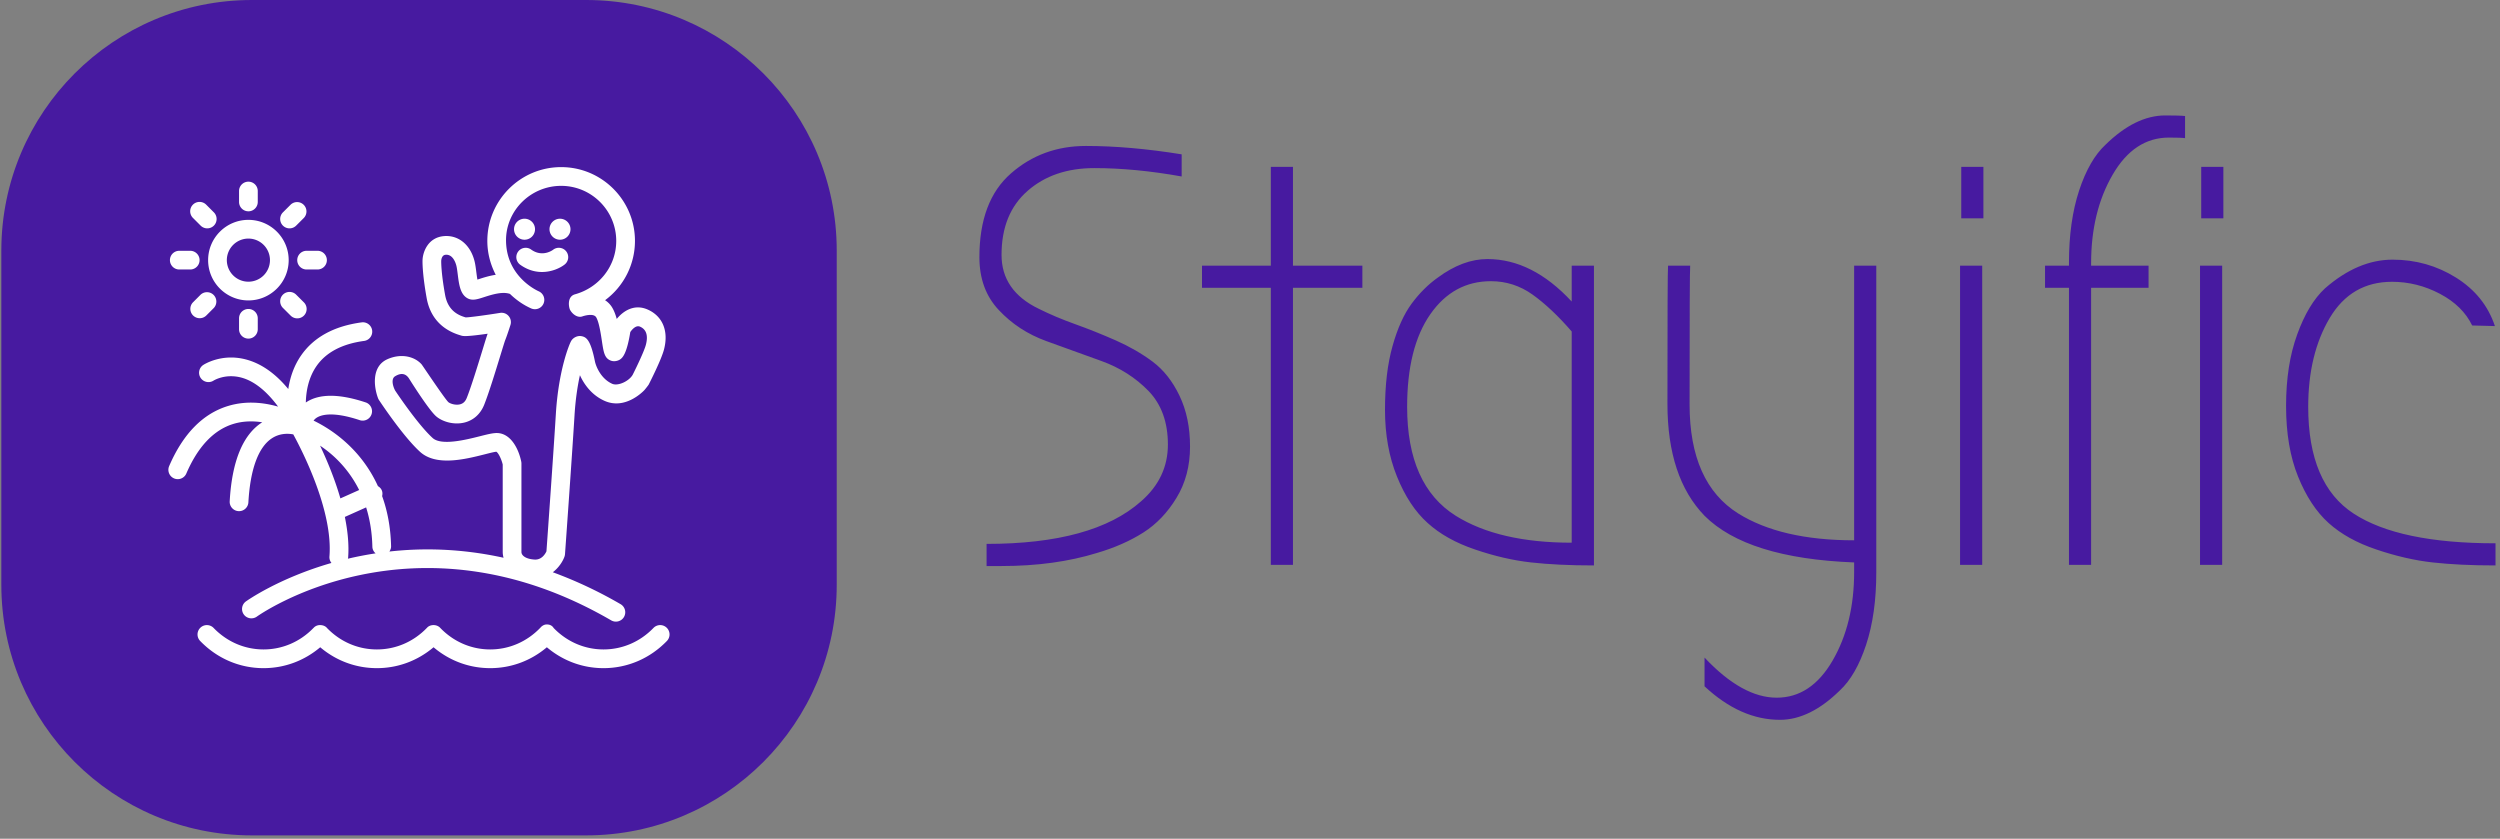 <svg xmlns="http://www.w3.org/2000/svg" version="1.1" xmlns:xlink="http://www.w3.org/1999/xlink" xmlns:svgjs="http://svgjs.dev/svgjs" width="2000" height="671" viewBox="0 0 2000 671"><rect x="0" y="0" width="2000" height="671" fill="#808080" stroke="none"/><g transform="matrix(1,0,0,1,-1.212,-1.394)"><svg viewBox="0 0 396 133" data-background-color="#ffffff" preserveAspectRatio="xMidYMid meet" height="671" width="2000" xmlns="http://www.w3.org/2000/svg" xmlns:xlink="http://www.w3.org/1999/xlink"><g id="tight-bounds" transform="matrix(1,0,0,1,0.24,0.276)"><svg viewBox="0 0 395.52 132.447" height="132.447" width="395.52"><g><svg viewBox="0 0 650.603 217.867" height="132.447" width="395.52"><g transform="matrix(1,0,0,1,255.083,30.11)"><svg viewBox="0 0 395.52 157.646" height="157.646" width="395.52"><g id="textblocktransform"><svg viewBox="0 0 395.52 157.646" height="157.646" width="395.52" id="textblock"><g><svg viewBox="0 0 395.52 157.646" height="157.646" width="395.52"><g transform="matrix(1,0,0,1,0,0)"><svg width="395.52" viewBox="1.85 -37.55 126.68 50.5" height="157.646" data-palette-color="#471aa0"><path d="M15.35-5.3L15.35-5.3Q17.6-7.25 17.6-10.05 17.6-12.85 15.98-14.53 14.35-16.2 12.05-17.03 9.75-17.85 7.43-18.7 5.1-19.55 3.48-21.28 1.85-23 1.85-25.7L1.85-25.7Q1.85-30.4 4.48-32.7 7.1-35 10.75-35 14.4-35 18.75-34.3L18.75-34.3 18.75-32.45Q14.85-33.15 11.45-33.15 8.05-33.15 5.88-31.25 3.7-29.35 3.7-25.9L3.7-25.9Q3.7-22.9 6.8-21.4L6.8-21.4Q8.2-20.7 9.88-20.1 11.55-19.5 13.25-18.75 14.95-18 16.32-16.98 17.7-15.95 18.57-14.13 19.45-12.3 19.45-9.88 19.45-7.45 18.32-5.6 17.2-3.75 15.55-2.7 13.9-1.65 11.7-1L11.7-1Q8.15 0.1 3.7 0.1L3.7 0.1 2.45 0.1 2.45-1.75Q11.35-1.75 15.35-5.3ZM26.2 0L26.2-23.15 20.45-23.15 20.45-25 26.2-25 26.2-33.25 28.05-33.25 28.05-25 33.85-25 33.85-23.15 28.05-23.15 28.05 0 26.2 0ZM51.34-22L51.34-25 53.2-25 53.2 0.05Q50.2 0.05 47.95-0.2 45.7-0.45 43.27-1.28 40.84-2.1 39.3-3.5 37.74-4.9 36.74-7.38 35.74-9.85 35.74-12.95 35.74-16.05 36.37-18.28 36.99-20.5 37.97-21.83 38.95-23.15 40.15-24L40.15-24Q42.25-25.55 44.3-25.55L44.3-25.55Q48.05-25.55 51.34-22L51.34-22ZM37.59-13.2L37.59-13.2Q37.59-6.65 41.65-4.1L41.65-4.1Q45.25-1.85 51.34-1.85L51.34-1.85 51.34-19.5Q49.65-21.45 48.07-22.58 46.5-23.7 44.59-23.7L44.59-23.7Q41.45-23.7 39.52-20.93 37.59-18.15 37.59-13.2ZM74.94-2.05L74.94-25 76.79-25 76.79 0.65Q76.79 4.1 75.94 6.68 75.09 9.25 73.74 10.5L73.74 10.5Q71.24 12.95 68.74 12.95L68.74 12.95Q65.44 12.95 62.44 10.15L62.44 10.15 62.44 7.75Q65.59 11.1 68.47 11.1 71.34 11.1 73.14 8 74.94 4.9 74.94 0.6L74.94 0.6 74.94-0.2Q65.99-0.55 62.44-4.1L62.44-4.1Q59.34-7.3 59.34-13.45L59.34-13.45Q59.34-24.5 59.39-25L59.39-25 61.24-25Q61.19-24.55 61.19-13.4L61.19-13.4Q61.19-6.85 65.24-4.3L65.24-4.3Q68.84-2.05 74.94-2.05L74.94-2.05ZM85.64-25L85.64 0 83.79 0 83.79-25 85.64-25ZM83.89-28.95L83.89-33.25 85.74-33.25 85.74-28.95 83.89-28.95ZM94.74-25L99.54-25 99.54-23.15 94.74-23.15 94.74 0 92.89 0 92.89-23.15 90.89-23.15 90.89-25 92.89-25 92.89-25.25Q92.89-28.7 93.74-31.28 94.59-33.85 95.94-35.1L95.94-35.1Q98.44-37.55 100.94-37.55L100.94-37.55Q102.19-37.55 102.59-37.5L102.59-37.5 102.59-35.65Q102.29-35.7 101.24-35.7L101.24-35.7Q98.34-35.7 96.54-32.6 94.74-29.5 94.74-25.2L94.74-25.2 94.74-25ZM105.69-25L105.69 0 103.84 0 103.84-25 105.69-25ZM103.94-28.95L103.94-33.25 105.79-33.25 105.79-28.95 103.94-28.95ZM128.48-19.95L128.48-19.95 126.58-20Q125.78-21.65 123.88-22.65 121.98-23.65 119.88-23.65L119.88-23.65Q116.48-23.65 114.68-20.63 112.88-17.6 112.88-13.2L112.88-13.2Q112.88-6.75 116.68-4.28 120.48-1.8 128.53-1.8L128.53-1.8 128.53 0.05Q125.53 0.05 123.28-0.2 121.03-0.45 118.58-1.28 116.13-2.1 114.58-3.5 113.03-4.9 112.03-7.38 111.03-9.85 111.03-13.28 111.03-16.7 111.96-19.25 112.88-21.8 114.28-23.1L114.28-23.1Q117.03-25.5 119.93-25.5 122.83-25.5 125.23-24 127.63-22.5 128.48-19.95Z" opacity="1" transform="matrix(1,0,0,1,0,0)" fill="#471aa0" class="wordmark-text-0" data-fill-palette-color="primary" id="text-0"></path></svg></g></svg></g></svg></g></svg></g><g><svg viewBox="0 0 217.867 217.867" height="217.867" width="217.867"><g><svg></svg></g><g id="icon-0"><svg viewBox="0 0 217.867 217.867" height="217.867" width="217.867"><g><path transform="scale(2.179,2.179)" d="M30 100c-16.569 0-30-13.431-30-30v-40c0-16.569 13.431-30 30-30h40c16.569 0 30 13.431 30 30v40c0 16.569-13.431 30-30 30z" fill="#471aa0" fill-rule="nonzero" stroke="none" stroke-width="1" stroke-linecap="butt" stroke-linejoin="miter" stroke-miterlimit="10" stroke-dasharray="" stroke-dashoffset="0" font-family="none" font-weight="none" font-size="none" text-anchor="none" style="mix-blend-mode: normal" data-fill-palette-color="accent"></path></g><g transform="matrix(1,0,0,1,43.573,43.589)"><svg viewBox="0 0 130.72 130.689" height="130.689" width="130.72"><g><svg xmlns="http://www.w3.org/2000/svg" xmlns:xlink="http://www.w3.org/1999/xlink" version="1.1" x="0" y="0" viewBox="0.226 0.236 90.549 90.527" enable-background="new 0 0 91 91" xml:space="preserve" height="130.689" width="130.72" class="icon-dxe-0" data-fill-palette-color="quaternary" id="dxe-0"><g fill="#ffffff" data-fill-palette-color="quaternary"><path d="M87.869 83.501C85.451 86.003 82.249 87.382 78.846 87.382H78.844C75.446 87.382 72.243 86.001 69.827 83.501 69.819 83.493 69.522 82.866 68.597 82.866 67.883 82.866 67.437 83.458 67.437 83.458 67.429 83.464 67.427 83.476 67.419 83.483S67.401 83.493 67.394 83.501C64.978 86.003 61.773 87.382 58.373 87.382H58.369C54.969 87.382 51.767 86.001 49.355 83.501 49.347 83.493 48.941 82.982 48.134 82.982 47.328 82.982 46.965 83.458 46.965 83.458 46.955 83.464 46.953 83.476 46.945 83.483 46.939 83.491 46.928 83.493 46.921 83.501 44.505 86.003 41.299 87.382 37.897 87.382H37.893C34.492 87.382 31.289 86.001 28.877 83.501 28.877 83.501 28.518 82.982 27.619 82.982 26.852 82.982 26.469 83.483 26.469 83.483 26.461 83.491 26.449 83.493 26.443 83.501 24.025 86.003 20.821 87.382 17.42 87.382H17.418C14.017 87.382 10.815 86.001 8.399 83.501A1.69 1.69 0 0 0 6.008 83.458 1.69 1.69 0 0 0 5.965 85.848C9.026 89.017 13.091 90.763 17.416 90.763H17.42C21.194 90.763 24.774 89.432 27.658 86.989 30.54 89.43 34.116 90.761 37.892 90.763H37.896C41.672 90.763 45.25 89.432 48.137 86.989 51.017 89.43 54.591 90.761 58.367 90.763H58.371C62.145 90.763 65.725 89.432 68.609 86.989 71.493 89.432 75.068 90.763 78.842 90.763H78.844C83.171 90.763 87.24 89.017 90.301 85.848A1.69 1.69 0 0 0 90.258 83.458 1.686 1.686 0 0 0 87.869 83.501" fill="#ffffff" data-fill-palette-color="quaternary"></path><path d="M11.995 46.628C13.776 46.091 15.565 46.091 17.179 46.341 13.692 48.557 11.712 53.358 11.305 60.613A1.69 1.69 0 1 0 14.681 60.803C15.019 54.793 16.503 50.783 18.976 49.202 20.401 48.29 21.885 48.357 22.791 48.526 24.515 51.683 29.986 62.426 29.325 70.587 29.29 71.027 29.435 71.436 29.687 71.758 20.106 74.517 14.356 78.619 14.226 78.713A1.69 1.69 0 0 0 13.86 81.074C14.408 81.827 15.47 81.986 16.221 81.441 16.5 81.239 44.497 61.377 80.231 82.129A1.694 1.694 0 0 0 82.544 81.516 1.693 1.693 0 0 0 81.931 79.204 78 78 0 0 0 69.684 73.435C70.81 72.579 71.516 71.405 71.797 70.603A1.7 1.7 0 0 0 71.887 70.165C71.901 69.988 73.163 52.358 73.612 45.01 73.791 42.085 74.177 39.68 74.583 37.829 75.324 39.486 76.72 41.434 79.018 42.462 82.651 44.091 85.814 40.97 86.221 40.537 86.331 40.423 86.939 39.661 87.013 39.517 87.245 39.065 89.287 35.045 89.769 33.203 90.644 29.883 89.545 27.18 86.829 25.973 84.37 24.88 82.354 26.284 81.234 27.667 81.034 26.928 80.778 26.238 80.448 25.67A4.1 4.1 0 0 0 79.127 24.284 13.33 13.33 0 0 0 84.527 13.572C84.527 6.22 78.545 0.236 71.191 0.236S57.853 6.22 57.853 13.572C57.853 15.75 58.409 17.832 59.371 19.692 58.172 19.873 57.074 20.229 56.247 20.498L56.059 20.559C55.98 20.113 55.912 19.576 55.862 19.186 55.772 18.478 55.687 17.808 55.542 17.234 54.801 14.276 52.662 12.504 50.056 12.699 47.077 12.937 46.196 15.642 46.146 17.026 46.142 17.114 46.058 19.263 46.895 23.922 47.326 26.311 48.733 29.413 53.091 30.659 53.421 30.773 53.867 30.916 57.909 30.337 57.756 30.752 57.484 31.632 56.975 33.295 56.164 35.935 54.942 39.923 54.142 41.925 53.88 42.579 53.494 42.951 52.925 43.094 52.077 43.306 51.124 42.96 50.827 42.713 50.227 42.202 46.113 36.029 45.985 35.884 44.758 34.478 42.34 33.822 39.818 34.934 36.879 36.226 37.353 39.961 38.096 41.962 38.141 42.084 38.199 42.198 38.267 42.304 38.442 42.569 42.59 48.855 45.7 51.682 48.625 54.339 53.877 53.015 57.355 52.136 58.244 51.909 59.082 51.698 59.462 51.662 59.773 51.771 60.366 52.857 60.632 53.968L60.634 69.775C60.634 70.124 60.693 70.471 60.781 70.817 53.209 69.148 46.256 69.01 40.156 69.693 40.341 69.414 40.473 69.095 40.463 68.735 40.382 65.254 39.777 62.258 38.845 59.679 38.928 59.328 38.928 58.957 38.77 58.606 38.624 58.277 38.371 58.045 38.086 57.875 34.957 50.992 29.525 47.515 26.458 46.038 26.582 45.88 26.726 45.719 26.92 45.581 27.726 45.005 29.829 44.294 34.858 45.975A1.692 1.692 0 0 0 35.932 42.769C31.072 41.145 27.424 41.151 25.059 42.767 25.102 40.799 25.511 38.336 26.96 36.225 28.682 33.716 31.595 32.173 35.617 31.637A1.691 1.691 0 0 0 35.171 28.285C30.158 28.951 26.458 30.98 24.172 34.312 22.838 36.254 22.185 38.379 21.888 40.332 19.553 37.505 16.995 35.716 14.239 34.989 9.855 33.829 6.659 35.895 6.527 35.984A1.685 1.685 0 0 0 6.044 38.308 1.7 1.7 0 0 0 8.377 38.815C8.463 38.762 10.531 37.484 13.453 38.278 15.743 38.907 17.974 40.708 20.048 43.511 17.52 42.787 14.331 42.394 11.047 43.383 6.479 44.753 2.885 48.412 0.365 54.255A1.69 1.69 0 0 0 1.915 56.616C2.57 56.616 3.193 56.235 3.468 55.596 5.569 50.723 8.437 47.706 11.995 46.628M59.193 48.299C58.519 48.355 57.638 48.576 56.524 48.858 54.09 49.475 49.553 50.622 47.974 49.182 45.444 46.884 41.888 41.64 41.206 40.62 40.776 39.835 40.424 38.497 41.179 38.031 42.626 37.139 43.347 37.898 43.687 38.405 44.745 40.086 47.44 44.279 48.645 45.297 49.683 46.174 51.723 46.887 53.744 46.38 55.364 45.972 56.618 44.838 57.281 43.182 58.132 41.051 59.329 37.143 60.204 34.289 60.588 33.04 60.984 31.749 61.083 31.499 61.464 30.556 62.032 28.753 62.032 28.753A1.68 1.68 0 0 0 61.702 27.141 1.67 1.67 0 0 0 60.155 26.575C57.698 26.968 54.723 27.377 53.951 27.391L53.928 27.385C52.579 26.998 50.732 26.16 50.222 23.325 49.461 19.11 49.523 17.194 49.523 17.166 49.527 17.06 49.582 16.13 50.319 16.073 51.573 15.965 52.104 17.427 52.261 18.061 52.366 18.481 52.432 19.042 52.506 19.616 52.738 21.46 52.96 23.204 54.26 23.929 55.139 24.419 56.041 24.124 57.293 23.717 59.017 23.157 60.664 22.715 61.94 23.143 63.043 24.212 64.316 25.121 65.769 25.767A1.696 1.696 0 0 0 68.002 24.908 1.695 1.695 0 0 0 67.143 22.675C66.638 22.451 61.312 19.932 61.232 13.575 61.163 8.087 65.698 3.622 71.189 3.622 76.677 3.622 81.143 8.086 81.143 13.575 81.143 18.112 78.061 22.003 73.697 23.216 72.197 23.633 72.577 25.62 72.804 26.033 73.254 26.851 74.202 27.533 75.071 27.193 75.089 27.187 77.023 26.521 77.524 27.378 78.038 28.258 78.348 30.295 78.55 31.644 78.864 33.73 79.024 34.777 80.184 35.206 80.756 35.418 81.519 35.273 81.987 34.874 82.282 34.62 83.056 33.96 83.683 30.038 83.972 29.613 84.694 28.728 85.453 29.067 86.587 29.57 86.939 30.673 86.497 32.346 86.218 33.417 84.937 36.128 84.118 37.752 83.472 38.904 81.452 39.859 80.402 39.379 78.329 38.451 77.456 36.151 77.295 35.341 76.501 31.376 75.713 30.93 74.84 30.777 74.14 30.655 73.367 31.034 73.01 31.632 72.65 32.232 70.718 36.938 70.236 44.807 69.82 51.64 68.697 67.395 68.534 69.656 68.328 70.094 67.684 71.236 66.37 71.143 64.744 71.041 64.015 70.384 64.015 69.779V53.784C64.015 53.67 64.003 53.555 63.98 53.445 63.464 50.93 61.896 48.028 59.193 48.299M37.081 68.816C37.093 69.313 37.319 69.726 37.664 70.023 35.914 70.289 34.246 70.615 32.659 70.99 32.669 70.945 32.693 70.908 32.697 70.86 32.889 68.476 32.618 65.944 32.111 63.439L35.954 61.717C36.601 63.78 37.018 66.129 37.081 68.816M34.694 58.578L31.303 60.094C30.265 56.488 28.846 53.119 27.631 50.564A20.7 20.7 0 0 1 34.694 58.578" fill="#ffffff" data-fill-palette-color="quaternary"></path><path d="M72.105 15.458A1.693 1.693 0 0 0 69.73 15.173C69.712 15.189 67.841 16.618 65.767 15.13A1.69 1.69 0 1 0 63.796 17.876C65.139 18.839 66.497 19.185 67.728 19.185 69.517 19.185 71.033 18.454 71.823 17.833A1.69 1.69 0 0 0 72.105 15.458" fill="#ffffff" data-fill-palette-color="quaternary"></path><path d="M70.98 13.354A1.9 1.9 0 0 0 72.879 11.457 1.9 1.9 0 0 0 70.98 9.56 1.9 1.9 0 0 0 69.085 11.457 1.9 1.9 0 0 0 70.98 13.354" fill="#ffffff" data-fill-palette-color="quaternary"></path><path d="M64.574 13.354A1.896 1.896 0 0 0 66.47 11.457 1.9 1.9 0 0 0 64.574 9.56 1.897 1.897 0 0 0 64.574 13.354" fill="#ffffff" data-fill-palette-color="quaternary"></path><path d="M7.405 17.044C7.405 21.058 10.668 24.323 14.682 24.323S21.961 21.058 21.961 17.044 18.696 9.765 14.682 9.765 7.405 13.03 7.405 17.044M14.682 13.148A3.9 3.9 0 0 1 18.58 17.044 3.9 3.9 0 0 1 14.682 20.94 3.9 3.9 0 0 1 10.786 17.044 3.9 3.9 0 0 1 14.682 13.148" fill="#ffffff" data-fill-palette-color="quaternary"></path><path d="M16.375 6.531V4.557C16.375 3.621 15.618 2.867 14.683 2.867S12.993 3.622 12.993 4.557V6.531A1.69 1.69 0 1 0 16.375 6.531" fill="#ffffff" data-fill-palette-color="quaternary"></path><path d="M22.319 7.017L20.921 8.413A1.695 1.695 0 0 0 20.919 10.806 1.69 1.69 0 0 0 23.311 10.808L24.708 9.412A1.692 1.692 0 0 0 22.319 7.017" fill="#ffffff" data-fill-palette-color="quaternary"></path><path d="M28.861 17.044A1.69 1.69 0 0 0 27.169 15.354H25.197A1.69 1.69 0 1 0 25.197 18.734H27.169A1.69 1.69 0 0 0 28.861 17.044" fill="#ffffff" data-fill-palette-color="quaternary"></path><path d="M23.312 23.282A1.694 1.694 0 0 0 20.919 23.282 1.697 1.697 0 0 0 20.921 25.676L22.319 27.07A1.69 1.69 0 1 0 24.709 24.675z" fill="#ffffff" data-fill-palette-color="quaternary"></path><path d="M12.992 27.557V29.531A1.69 1.69 0 0 0 16.374 29.531V27.557A1.69 1.69 0 0 0 12.992 27.557" fill="#ffffff" data-fill-palette-color="quaternary"></path><path d="M6.052 23.282L4.658 24.678A1.693 1.693 0 0 0 7.053 27.07L8.447 25.674A1.694 1.694 0 0 0 6.052 23.282" fill="#ffffff" data-fill-palette-color="quaternary"></path><path d="M2.195 18.734H4.171A1.69 1.69 0 1 0 4.171 15.354H2.195A1.69 1.69 0 1 0 2.195 18.734" fill="#ffffff" data-fill-palette-color="quaternary"></path><path d="M6.052 10.805A1.69 1.69 0 0 0 8.444 10.807C9.104 10.146 9.104 9.075 8.446 8.414L7.053 7.019A1.694 1.694 0 0 0 4.661 7.017 1.695 1.695 0 0 0 4.659 9.411z" fill="#ffffff" data-fill-palette-color="quaternary"></path></g></svg></g></svg></g></svg></g></svg></g></svg></g><defs></defs></svg><rect width="395.52" height="132.447" fill="none" stroke="none" visibility="hidden"></rect></g></svg></g></svg>